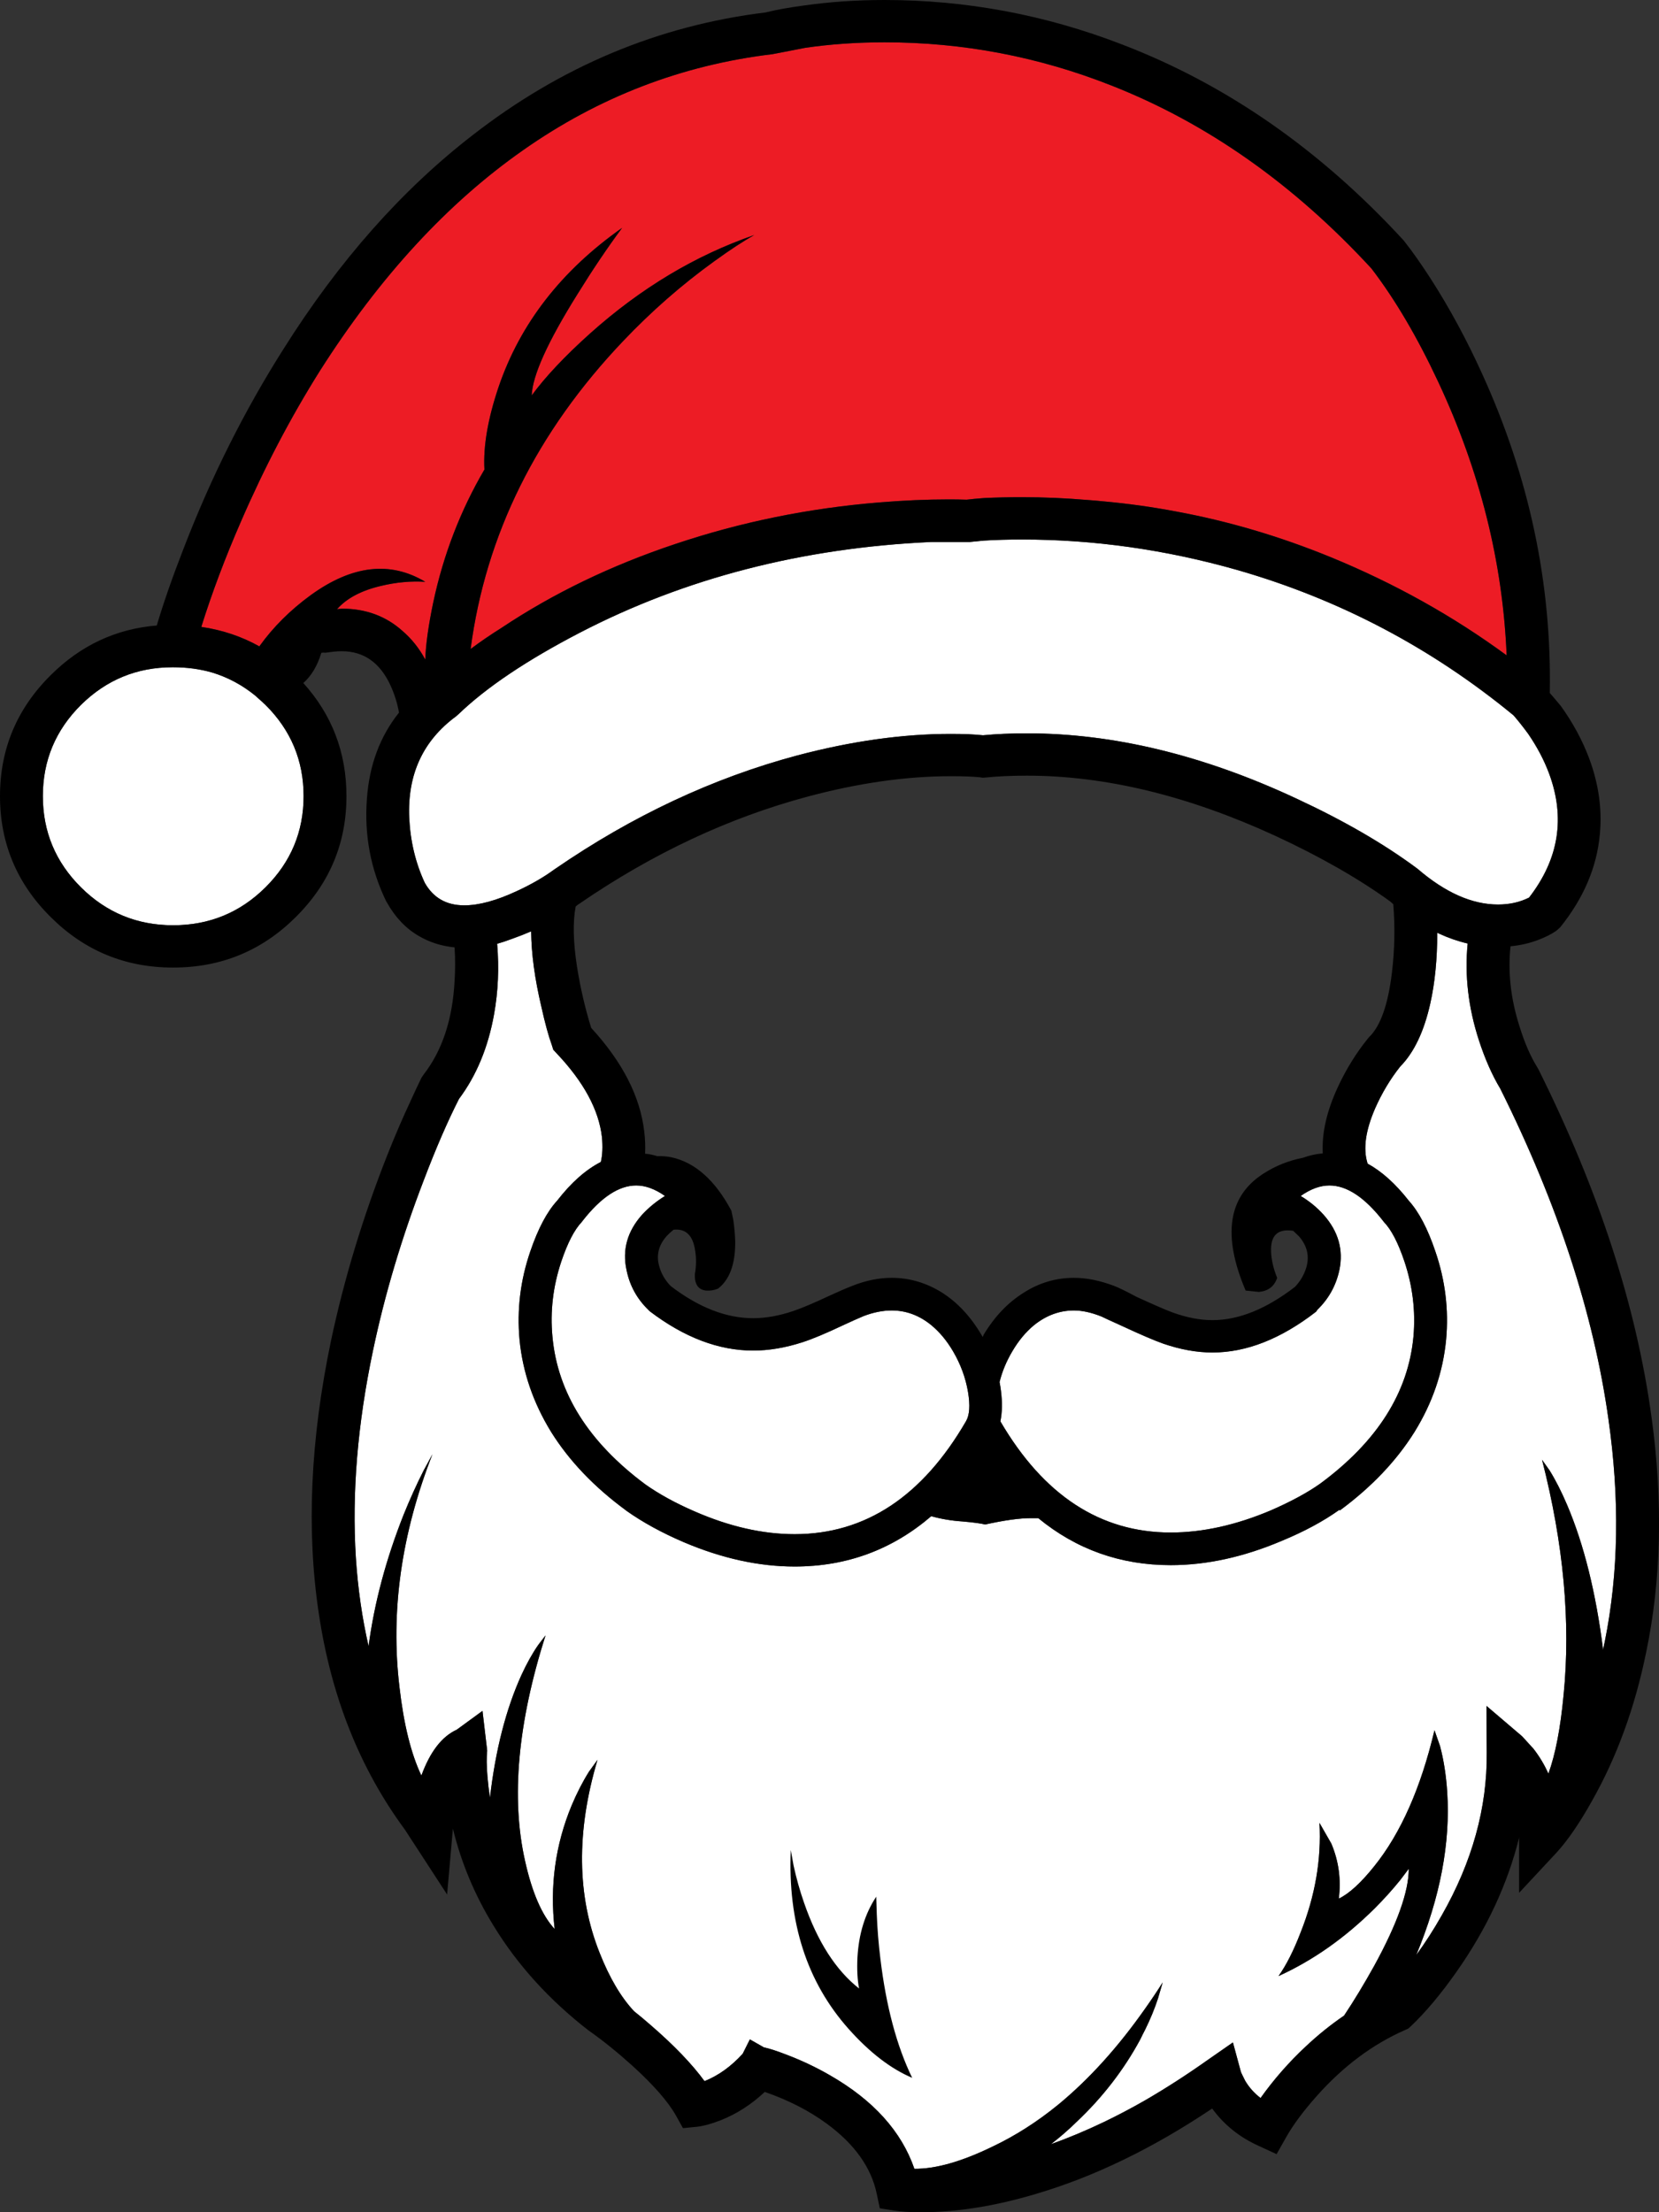 
<svg xmlns="http://www.w3.org/2000/svg" version="1.1" xmlns:xlink="http://www.w3.org/1999/xlink" preserveAspectRatio="none" x="0px" y="0px" width="300px" height="400px" viewBox="0 0 300 400">

<rect x="0" y="0" width="300" height="400" fill="#333333" stroke="none"/>

<g >
<path fill="#FFFFFF" stroke="none" d="
M 253.95 228.05
Q 252.25 223 250.25 220.95
L 250.1 220.75
Q 245.1 214.35 240.4 214.35 237.9 214.35 235.2 216.25 237.55 217.65 239.35 219.65 243.35 224.15 242.2 229.65 241.3 233.85 238.2 236.85 238.05 237.15 237.95 237.2 228.45 244.55 219.25 244.55 215 244.55 210.35 242.95 207.95 242.1 203 239.8 199.35 238.15 199.2 238.05 196.45 236.95 194.2 236.95 190.3 236.95 187 239.6 184.75 241.45 183.05 244.35 181.45 247.05 180.75 249.9 180.9 250.65 181 251.45 181.4 254.6 180.9 257 192.65 277.1 211.7 277.1 220.35 277.1 229.8 273.1 235.3 270.7 238.75 268.25 254.2 256.85 255.6 241.65 256.2 234.75 253.95 228.05
M 152.4 239.65
Q 147.75 241.85 145.1 242.7 140.45 244.2 136.2 244.2 126.85 244.2 117.5 237.1
L 117.25 236.85
Q 114.15 233.85 113.3 229.65 112.1 224.15 116.1 219.65 117.9 217.7 120.25 216.25 117.55 214.35 115.05 214.35 110.35 214.35 105.35 220.75
L 105.2 220.95
Q 103.2 223.05 101.5 228.1 99.25 234.85 99.9 241.7 101.3 256.95 116.7 268.4 120.45 271.05 125.65 273.3 135.05 277.4 143.7 277.4 162.85 277.4 174.7 256.95 175.65 255.3 175.05 251.7 174.4 247.85 172.35 244.35 170.65 241.45 168.4 239.6 165.15 236.95 161.25 236.95 158.85 236.95 156.2 237.95 154.65 238.6 152.4 239.65
M 54.9 143.95
Q 54.9 134.3 48 127.45 47.2 126.7 46.4 126
L 46.35 125.95
Q 46.3 125.9 46.25 125.85 42.65 122.9 38.35 121.6 35.05 120.65 31.3 120.65
L 31.2 120.65
Q 21.55 120.65 14.65 127.45 7.75 134.3 7.75 143.95 7.75 153.6 14.65 160.45 21.55 167.3 31.3 167.3 41.1 167.3 48 160.45 54.9 153.6 54.9 143.95
M 260.2 168.8
Q 260 168.7 259.9 168.65 259.9 175.8 258.65 181.4 256.95 189.05 253.2 192.85 250.5 196.25 248.65 200.45 246.1 206.35 247.25 210.2
L 247.3 210.4
Q 251.15 212.5 254.75 217.1 257.5 220.15 259.55 226.25 262.25 234.1 261.5 242.25 260.65 251.05 255.8 258.9 250.9 266.75 242.3 273.1
L 242.2 273
Q 237.85 276.1 231.8 278.6 221.45 283 211.7 283 198.1 283 187.75 274.5 187.1 274.5 186.45 274.5 183.35 274.5 178.15 275.65 176.95 275.35 174.05 275.1 171.05 274.9 168.4 274.15 157.8 283.25 143.7 283.25 134 283.25 123.65 278.85 117.7 276.3 113.25 273.15
L 113.2 273.1
Q 104.55 266.75 99.65 258.9 94.8 251 93.95 242.25 93.2 234.1 95.9 226.25 98 220.1 100.75 217.1 104.55 212.2 108.65 210.1 109.1 208.2 108.85 205.6 108 198.2 100.65 190.45
L 100.05 189.8 99.8 189
Q 98.9 186.55 97.9 182.05 96.1 174.45 96.05 168.4 94.3 169.15 92.6 169.75 91.15 170.3 89.9 170.65 90.45 177.2 89.35 183.35 87.75 192.35 83 198.7 79.9 204.8 76.65 213.35 70.65 228.95 67.45 244.2 63.25 264.15 64.35 281.65 64.9 290.05 66.65 297.65 68.2 285.95 73 273.85 74.7 269.65 76.6 265.9
L 78.2 262.95
Q 69.75 284.55 72.25 305.15 73.4 315.15 76.2 321.05 78.55 314.6 82.6 312.75
L 87.25 309.35 88.1 316.55
Q 87.9 318.3 88.15 321.25 88.3 323.1 88.6 325.05 90.1 312.1 94.3 302.85 95.75 299.7 97.35 297.4
L 98.65 295.7
Q 91.1 319.45 94.95 336.5 96.85 345.05 100.3 348.8 98.95 337.15 103.35 326.5 104.75 323.15 106.5 320.35
L 108.05 318.2
Q 102.25 337.65 108.45 353.15 111.1 359.85 114.65 363.65 116.1 364.8 117.7 366.2 124 371.65 127.4 376.3 131.15 374.8 134.3 371.35
L 135.6 368.75 138.15 370.2
Q 139.6 370.5 142.05 371.45 146.3 373.05 150.1 375.25 161.85 382 165.35 392.15 171.15 392.2 179.55 388.1 185.65 385.2 191.3 380.6 199.7 373.7 207.1 363.15 208.7 360.9 210.25 358.45
L 209.4 361.35
Q 208.5 364.1 207.1 366.95 206.65 367.8 206.2 368.75 201.75 377 194.65 383.7 192.5 385.8 190.05 387.7 194.8 386 199.6 383.7 203.35 381.9 207.1 379.75 212.7 376.5 218.35 372.5
L 222.95 369.3 224.4 374.65
Q 224.4 374.7 225.15 376.2 226.2 378 227.95 379.35 231.55 374.3 236.1 370.05 239.45 366.9 243.05 364.45 245.75 360.4 248.5 355.45 254.75 344.05 254.75 337.9
L 253.2 339.95
Q 251.1 342.55 248.6 345.05 240.55 353.05 231.2 357.3 233.3 354.35 235.2 349.4 239.15 339.45 238.6 329.6
L 240.75 333.35
Q 242.75 338.1 242.1 343.3 244.9 341.95 248.5 337.45 255.7 328.5 259.4 312.85
L 260.4 315.7
Q 261.4 319.45 261.7 324 262.6 337.85 256.1 353.5 258.55 350.15 260.7 346.35 269 331.8 268.85 316.9
L 268.8 308.45 275.25 313.95
Q 275.35 314.05 277.3 316.2 278.9 318.25 280 320.7 281.9 315.5 282.75 306.45 284.7 286.75 278.85 263.95
L 280.2 265.85
Q 281.85 268.5 283.4 272.15 287.95 282.85 289.9 298.35 290 297.6 290.2 296.8 293.95 278.2 290.85 256.55 286.85 228.05 271.3 196.85 269.1 193.2 267.45 188.15 264.55 179.25 265.4 170.6 262.8 170 260.2 168.8
M 184.8 97.55
Q 181.1 97.55 177.9 97.75 175.4 98 175.35 98
L 168.35 98
Q 133.4 99.6 104.85 114.4 90.5 121.85 82.95 129.1
L 82.5 129.5
Q 73.5 136.1 74 147.85 74.3 154.2 76.8 159.6 79.1 163.7 83.95 163.7 87.95 163.7 93.5 161.1 97.4 159.3 100.25 157.2
L 100.4 157.1
Q 121.35 142.7 144.15 136.6 158.9 132.7 171.95 132.7 175.5 132.7 177.75 132.95 181.35 132.6 185.7 132.6 209.2 132.6 234.45 144.4 247.25 150.35 256.15 156.95
L 256.35 157.1
Q 263.85 163.55 270.9 163.55 274 163.55 276.5 162.3 284.6 151.85 280.1 139.8 278.75 136.2 276.35 132.7 275 130.85 273.7 129.35 251.4 111 223.7 103.05 204.35 97.55 184.8 97.55 Z"/>



<path id="bg" fill="#ED1C25" stroke="none" d="
M 260.1 69.1
Q 254.4 56.9 248 48.55 226.9 25.65 200.95 15.45 181.2 7.65 159.95 7.65 152.45 7.65 145.6 8.65 140.25 9.7 140.2 9.7
L 139.65 9.8
Q 115.1 12.75 94.6 27.15 74.1 41.5 57.85 67.05 49.9 79.7 43.55 94.35 39.3 104.1 36.4 113.35 42.15 114.2 46.95 116.9 46.95 116.85 46.95 116.8 50.65 111.65 56.2 107.6 67.4 99.5 76.9 105.2 73 104.95 68.85 105.95 63.55 107.2 60.95 110.15 61.35 110.1 61.8 110.05 68.3 110.05 72.8 114.1 75.25 116.2 76.9 119.25 77.05 115.1 78.35 108.9 81.1 96 87.6 84.9 87.25 78.6 90.15 70 96 52.8 112.5 41.2 108.5 46.6 104.45 53.15 96.35 66.1 96.15 71.5 99.85 66.45 106.7 60.3 120.45 48 136.4 42.5 133.5 44.1 129.15 47.25 120.35 53.6 112.7 61.65 89.2 86.35 85.1 117.35 87.7 115.4 90.65 113.55 104.75 104.15 122.15 98.35 139.9 92.4 158.95 90.85 165.6 90.3 171.55 90.3 173.3 90.3 174.8 90.35 176 90.2 178 90.05 181.2 89.9 184.8 89.9 190.7 89.9 196.6 90.4 198.05 90.5 199.5 90.65 206.2 91.25 212.75 92.5 226.85 95.1 240.65 100.75 257.95 107.85 272.45 118.5 271.4 93.25 260.1 69.1 Z"/>



<path fill="#000000" stroke="none" d="
M 254 43.7
L 253.85 43.5
Q 231.2 18.85 202.8 8 182.05 0 159.95 0 152.35 0 145.35 1 141.2 1.55 138.45 2.25 109.4 5.8 85.45 24.45 66.25 39.3 51.3 63.05 40.7 79.75 33.25 99.05 30.15 107 28.35 113.1 17.3 114 9.2 122.05 0 131.15 0 143.95 0 156.75 9.2 165.85 18.35 174.95 31.3 174.95 44.3 174.95 53.45 165.85 62.65 156.75 62.65 143.95 62.65 132.15 54.85 123.5 57.05 121.55 58.1 118.05 58.3 118 58.5 118 58.85 118.05 59.45 117.95 60.7 117.75 61.8 117.75 67.75 117.75 70.6 123.9 71.7 126.3 72.15 128.85 67 135.3 66.35 144.4 65.6 154.25 69.85 163
L 69.95 163.15
Q 72.2 167.2 75.75 169.25 78.65 170.95 82.2 171.3 82.4 174.35 82.2 177.4 81.65 187.8 76.6 194.3
L 76.2 194.9
Q 75.3 196.75 74.3 198.95 72.1 203.65 70 208.95 63.4 225.7 59.85 242.45 54.25 269.25 57.65 291.75 61 314.25 73.2 330.8
L 80.85 342.55 81.9 330.65
Q 84.15 339.9 89.25 348.2 95.75 358.85 106.45 367.15
L 106.6 367.25
Q 110.35 369.9 114.45 373.6 120.15 378.8 122.25 382.55
L 123.5 384.8 126.05 384.55
Q 127.8 384.35 130.25 383.4 134.6 381.7 138.3 378.25 144.65 380.45 149.45 383.95 157.05 389.5 158.55 396.7
L 159.1 399.3 161.7 399.7
Q 163.5 400 166.6 400 176.25 400 187.3 396.7 203.1 392.05 219.2 381.25 222.4 385.65 227.6 388
L 230.85 389.5 232.6 386.4
Q 234.5 383.05 238.1 379 245.3 370.9 254.1 367.05
L 254.65 366.8 255.15 366.35
Q 259.15 362.55 263.3 356.65 271.6 344.9 274.75 332.1
L 274.7 332.35 274.7 342.25 281.5 334.95
Q 284.55 331.6 287.9 325.6 294.6 313.75 297.65 298.9 301.8 279.1 298.65 256.25 294.55 226.15 278.2 193.35
L 278 193
Q 276.15 190.05 274.75 185.5 272.4 178.1 273.15 171.1 275.85 170.85 278.3 169.9 280.1 169.2 281.35 168.35 281.7 168.1 282.15 167.65 288.5 159.75 289.3 150.85 289.95 144.1 287.4 137.2 285.55 132.25 282.25 127.65 281 126.15 280.25 125.3 280.8 95.6 268 67.55 263.85 58.4 258.75 50.45 256.1 46.35 254 43.7
M 248 48.55
Q 254.4 56.9 260.1 69.1 271.4 93.25 272.45 118.5 257.95 107.85 240.65 100.75 226.85 95.1 212.75 92.5 206.2 91.25 199.5 90.65 198.05 90.5 196.6 90.4 190.7 89.9 184.8 89.9 181.2 89.9 178 90.05 176 90.2 174.8 90.35 173.3 90.3 171.55 90.3 165.6 90.3 158.95 90.85 139.9 92.4 122.15 98.35 104.75 104.15 90.65 113.55 87.7 115.4 85.1 117.35 89.2 86.35 112.7 61.65 120.35 53.6 129.15 47.25 133.5 44.1 136.4 42.5 120.45 48 106.7 60.3 99.85 66.45 96.15 71.5 96.35 66.1 104.45 53.15 108.5 46.6 112.5 41.2 96 52.8 90.15 70 87.25 78.6 87.6 84.9 81.1 96 78.35 108.9 77.05 115.1 76.9 119.25 75.25 116.2 72.8 114.1 68.3 110.05 61.8 110.05 61.35 110.1 60.95 110.15 63.55 107.2 68.85 105.95 73 104.95 76.9 105.2 67.4 99.5 56.2 107.6 50.65 111.65 46.95 116.8 46.95 116.85 46.95 116.9 42.15 114.2 36.4 113.35 39.3 104.1 43.55 94.35 49.9 79.7 57.85 67.05 74.1 41.5 94.6 27.15 115.1 12.75 139.65 9.8
L 140.2 9.7
Q 140.25 9.7 145.6 8.65 152.45 7.65 159.95 7.65 181.2 7.65 200.95 15.45 226.9 25.65 248 48.55
M 168.35 98
L 175.35 98
Q 175.4 98 177.9 97.75 181.1 97.55 184.8 97.55 204.35 97.55 223.7 103.05 251.4 111 273.7 129.35 275 130.85 276.35 132.7 278.75 136.2 280.1 139.8 284.6 151.85 276.5 162.3 274 163.55 270.9 163.55 263.85 163.55 256.35 157.1
L 256.15 156.95
Q 247.25 150.35 234.45 144.4 209.2 132.6 185.7 132.6 181.35 132.6 177.75 132.95 175.5 132.7 171.95 132.7 158.9 132.7 144.15 136.6 121.35 142.7 100.4 157.1
L 100.25 157.2
Q 97.4 159.3 93.5 161.1 87.95 163.7 83.95 163.7 79.1 163.7 76.8 159.6 74.3 154.2 74 147.85 73.5 136.1 82.5 129.5
L 82.95 129.1
Q 90.5 121.85 104.85 114.4 133.4 99.6 168.35 98
M 178.1 140.6
Q 181.5 140.25 185.7 140.25 206.95 140.25 230.55 151.1 242.75 156.75 251.4 163 251.7 163.25 251.95 163.5 252.45 169.7 251.7 175.9 250.65 184.55 247.6 187.5
L 247.3 187.85
Q 244.2 191.7 242 196.4 238.9 203 239.2 208.55 237.35 208.7 235.6 209.35 231.7 210.1 228.4 212.25 218.9 218.4 225.25 233.35
L 227.65 233.6
Q 230.2 233.35 230.95 231.05 229.95 228.6 229.85 226.35 229.65 221.9 233.85 222.55 234.45 223.1 234.9 223.55 237.15 226.15 236.2 229.25 235.6 231.2 234.15 232.7 226.35 238.7 219.25 238.7 215.85 238.7 212 237.3 210.25 236.65 205.55 234.5 202.75 233 201.45 232.5 197.6 231.05 194.2 231.05 189.3 231.05 185.1 233.75 180.85 236.4 177.9 241.3 177.8 241.5 177.7 241.75 177.6 241.55 177.5 241.4 174.6 236.45 170.4 233.75 166.1 231.05 161.25 231.05 157.7 231.05 154 232.55 152.45 233.15 149.85 234.35 145.8 236.25 143.45 237.05 139.6 238.35 136.2 238.35 128.9 238.35 121.3 232.55 119.85 231.05 119.3 229.25 118.25 226.1 120.55 223.5 121.05 222.95 121.8 222.35 125.1 222 125.7 226.1 126.05 228.2 125.65 230.4 125.55 233.1 127.65 233.35 128.75 233.45 129.85 233 133 230.55 132.95 224.5 132.9 222.6 132.6 220.55
L 132.25 218.9
Q 127.85 210.65 121.4 209.25 120.1 209 118.85 209.05 117.75 208.7 116.65 208.6 116.75 206.65 116.5 204.6 115.4 195.1 106.9 185.85 105.25 180.5 104.35 174.85 103.3 168.1 104.1 163.9 104.45 163.6 104.85 163.35 124.6 149.8 146 144.05 159.8 140.35 171.95 140.35 175.3 140.35 177.25 140.55 177.65 140.65 178.1 140.6
M 259.9 168.65
Q 260 168.7 260.2 168.8 262.8 170 265.4 170.6 264.55 179.25 267.45 188.15 269.1 193.2 271.3 196.85 286.85 228.05 290.85 256.55 293.95 278.2 290.2 296.8 290 297.6 289.9 298.35 287.95 282.85 283.4 272.15 281.85 268.5 280.2 265.85
L 278.85 263.95
Q 284.7 286.75 282.75 306.45 281.9 315.5 280 320.7 278.9 318.25 277.3 316.2 275.35 314.05 275.25 313.95
L 268.8 308.45 268.85 316.9
Q 269 331.8 260.7 346.35 258.55 350.15 256.1 353.5 262.6 337.85 261.7 324 261.4 319.45 260.4 315.7
L 259.4 312.85
Q 255.7 328.5 248.5 337.45 244.9 341.95 242.1 343.3 242.75 338.1 240.75 333.35
L 238.6 329.6
Q 239.15 339.45 235.2 349.4 233.3 354.35 231.2 357.3 240.55 353.05 248.6 345.05 251.1 342.55 253.2 339.95
L 254.75 337.9
Q 254.75 344.05 248.5 355.45 245.75 360.4 243.05 364.45 239.45 366.9 236.1 370.05 231.55 374.3 227.95 379.35 226.2 378 225.15 376.2 224.4 374.7 224.4 374.65
L 222.95 369.3 218.35 372.5
Q 212.7 376.5 207.1 379.75 203.35 381.9 199.6 383.7 194.8 386 190.05 387.7 192.5 385.8 194.65 383.7 201.75 377 206.2 368.75 206.65 367.8 207.1 366.95 208.5 364.1 209.4 361.35
L 210.25 358.45
Q 208.7 360.9 207.1 363.15 199.7 373.7 191.3 380.6 185.65 385.2 179.55 388.1 171.15 392.2 165.35 392.15 161.85 382 150.1 375.25 146.3 373.05 142.05 371.45 139.6 370.5 138.15 370.2
L 135.6 368.75 134.3 371.35
Q 131.15 374.8 127.4 376.3 124 371.65 117.7 366.2 116.1 364.8 114.65 363.65 111.1 359.85 108.45 353.15 102.25 337.65 108.05 318.2
L 106.5 320.35
Q 104.75 323.15 103.35 326.5 98.95 337.15 100.3 348.8 96.85 345.05 94.95 336.5 91.1 319.45 98.65 295.7
L 97.35 297.4
Q 95.75 299.7 94.3 302.85 90.1 312.1 88.6 325.05 88.3 323.1 88.15 321.25 87.9 318.3 88.1 316.55
L 87.25 309.35 82.6 312.75
Q 78.55 314.6 76.2 321.05 73.4 315.15 72.25 305.15 69.75 284.55 78.2 262.95
L 76.6 265.9
Q 74.7 269.65 73 273.85 68.2 285.95 66.65 297.65 64.9 290.05 64.35 281.65 63.25 264.15 67.45 244.2 70.65 228.95 76.65 213.35 79.9 204.8 83 198.7 87.75 192.35 89.35 183.35 90.45 177.2 89.9 170.65 91.15 170.3 92.6 169.75 94.3 169.15 96.05 168.4 96.1 174.45 97.9 182.05 98.9 186.55 99.8 189
L 100.05 189.8 100.65 190.45
Q 108 198.2 108.85 205.6 109.1 208.2 108.65 210.1 104.55 212.2 100.75 217.1 98 220.1 95.9 226.25 93.2 234.1 93.95 242.25 94.8 251 99.65 258.9 104.55 266.75 113.2 273.1
L 113.25 273.15
Q 117.7 276.3 123.65 278.85 134 283.25 143.7 283.25 157.8 283.25 168.4 274.15 171.05 274.9 174.05 275.1 176.95 275.35 178.15 275.65 183.35 274.5 186.45 274.5 187.1 274.5 187.75 274.5 198.1 283 211.7 283 221.45 283 231.8 278.6 237.85 276.1 242.2 273
L 242.3 273.1
Q 250.9 266.75 255.8 258.9 260.65 251.05 261.5 242.25 262.25 234.1 259.55 226.25 257.5 220.15 254.75 217.1 251.15 212.5 247.3 210.4
L 247.25 210.2
Q 246.1 206.35 248.65 200.45 250.5 196.25 253.2 192.85 256.95 189.05 258.65 181.4 259.9 175.8 259.9 168.65
M 46.35 125.95
L 46.4 126
Q 47.2 126.7 48 127.45 54.9 134.3 54.9 143.95 54.9 153.6 48 160.45 41.1 167.3 31.3 167.3 21.55 167.3 14.65 160.45 7.75 153.6 7.75 143.95 7.75 134.3 14.65 127.45 21.55 120.65 31.2 120.65
L 31.3 120.65
Q 35.05 120.65 38.35 121.6 42.65 122.9 46.25 125.85 46.3 125.9 46.35 125.95
M 145.1 242.7
Q 147.75 241.85 152.4 239.65 154.65 238.6 156.2 237.95 158.85 236.95 161.25 236.95 165.15 236.95 168.4 239.6 170.65 241.45 172.35 244.35 174.4 247.85 175.05 251.7 175.65 255.3 174.7 256.95 162.85 277.4 143.7 277.4 135.05 277.4 125.65 273.3 120.45 271.05 116.7 268.4 101.3 256.95 99.9 241.7 99.25 234.85 101.5 228.1 103.2 223.05 105.2 220.95
L 105.35 220.75
Q 110.35 214.35 115.05 214.35 117.55 214.35 120.25 216.25 117.9 217.7 116.1 219.65 112.1 224.15 113.3 229.65 114.15 233.85 117.25 236.85
L 117.5 237.1
Q 126.85 244.2 136.2 244.2 140.45 244.2 145.1 242.7
M 253.95 228.05
Q 256.2 234.75 255.6 241.65 254.2 256.85 238.75 268.25 235.3 270.7 229.8 273.1 220.35 277.1 211.7 277.1 192.65 277.1 180.9 257 181.4 254.6 181 251.45 180.9 250.65 180.75 249.9 181.45 247.05 183.05 244.35 184.75 241.45 187 239.6 190.3 236.95 194.2 236.95 196.45 236.95 199.2 238.05 199.35 238.15 203 239.8 207.95 242.1 210.35 242.95 215 244.55 219.25 244.55 228.45 244.55 237.95 237.2 238.05 237.15 238.2 236.85 241.3 233.85 242.2 229.65 243.35 224.15 239.35 219.65 237.55 217.65 235.2 216.25 237.9 214.35 240.4 214.35 245.1 214.35 250.1 220.75
L 250.25 220.95
Q 252.25 223 253.95 228.05
M 145.4 344.05
Q 144.25 340.75 143.5 337.3
L 143 334.5
Q 142.15 354.15 153.45 366.85 159.15 373.25 164.95 375.7 160.75 367.05 159.2 354.15 158.7 350.1 158.55 346.1
L 158.45 342.95
Q 155.4 347.55 155.05 354 154.9 357.25 155.35 359.55 149.05 354.6 145.4 344.05 Z"/>
</g>



</svg>
